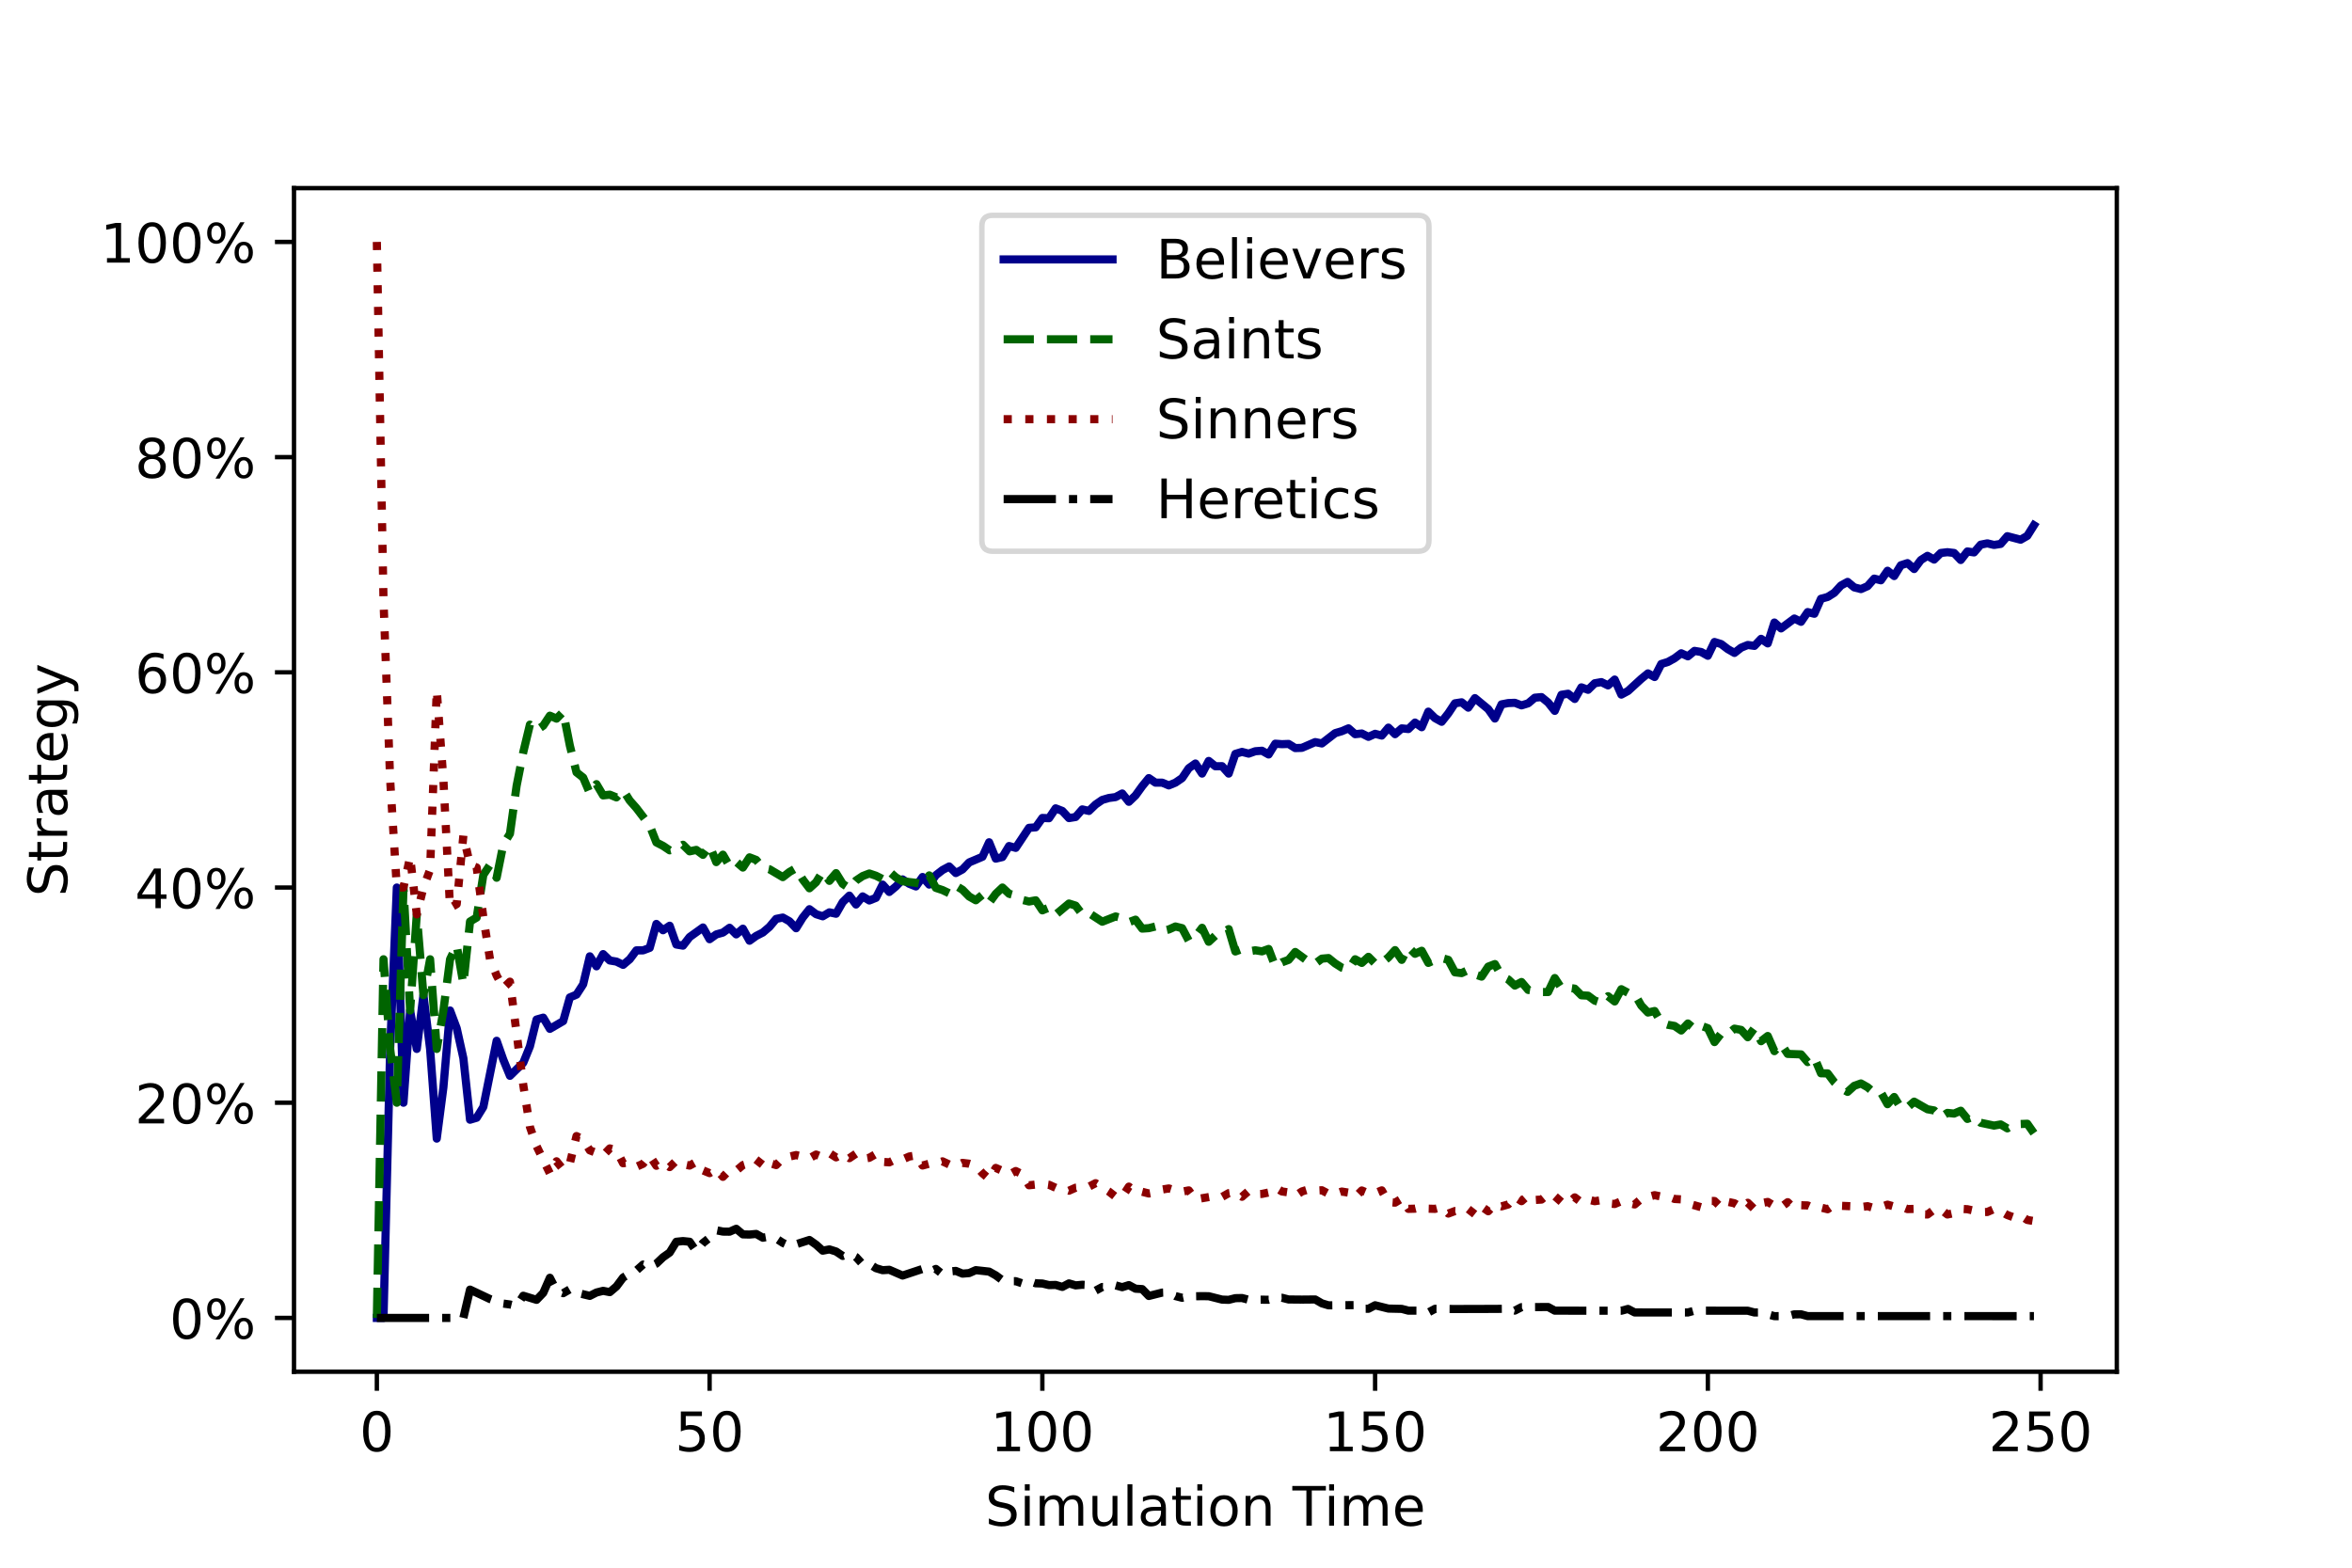 <?xml version="1.0" encoding="utf-8" standalone="no"?>
<!DOCTYPE svg PUBLIC "-//W3C//DTD SVG 1.1//EN"
  "http://www.w3.org/Graphics/SVG/1.1/DTD/svg11.dtd">
<!-- Created with matplotlib (https://matplotlib.org/) -->
<svg height="288pt" version="1.1" viewBox="0 0 432 288" width="432pt" xmlns="http://www.w3.org/2000/svg" xmlns:xlink="http://www.w3.org/1999/xlink">
 <defs>
  <style type="text/css">
*{stroke-linecap:butt;stroke-linejoin:round;}
  </style>
 </defs>
 <g id="figure_1">
  <g id="patch_1">
   <path d="M 0 288 
L 432 288 
L 432 0 
L 0 0 
z
" style="fill:#ffffff;"/>
  </g>
  <g id="axes_1">
   <g id="patch_2">
    <path d="M 54 252 
L 388.8 252 
L 388.8 34.56 
L 54 34.56 
z
" style="fill:#ffffff;"/>
   </g>
   <g id="matplotlib.axis_1">
    <g id="xtick_1">
     <g id="line2d_1">
      <defs>
       <path d="M 0 0 
L 0 3.5 
" id="m5fa1fa8a32" style="stroke:#000000;stroke-width:0.8;"/>
      </defs>
      <g>
       <use style="stroke:#000000;stroke-width:0.8;" x="69.218" xlink:href="#m5fa1fa8a32" y="252"/>
      </g>
     </g>
     <g id="text_1">
      <!-- 0 -->
      <defs>
       <path d="M 31.781 66.406 
Q 24.172 66.406 20.328 58.906 
Q 16.5 51.422 16.5 36.375 
Q 16.5 21.391 20.328 13.891 
Q 24.172 6.391 31.781 6.391 
Q 39.453 6.391 43.281 13.891 
Q 47.125 21.391 47.125 36.375 
Q 47.125 51.422 43.281 58.906 
Q 39.453 66.406 31.781 66.406 
z
M 31.781 74.219 
Q 44.047 74.219 50.516 64.516 
Q 56.984 54.828 56.984 36.375 
Q 56.984 17.969 50.516 8.266 
Q 44.047 -1.422 31.781 -1.422 
Q 19.531 -1.422 13.062 8.266 
Q 6.594 17.969 6.594 36.375 
Q 6.594 54.828 13.062 64.516 
Q 19.531 74.219 31.781 74.219 
z
" id="DejaVuSans-48"/>
      </defs>
      <g transform="translate(66.037 266.598)scale(0.1 -0.1)">
       <use xlink:href="#DejaVuSans-48"/>
      </g>
     </g>
    </g>
    <g id="xtick_2">
     <g id="line2d_2">
      <g>
       <use style="stroke:#000000;stroke-width:0.8;" x="130.335" xlink:href="#m5fa1fa8a32" y="252"/>
      </g>
     </g>
     <g id="text_2">
      <!-- 50 -->
      <defs>
       <path d="M 10.797 72.906 
L 49.516 72.906 
L 49.516 64.594 
L 19.828 64.594 
L 19.828 46.734 
Q 21.969 47.469 24.109 47.828 
Q 26.266 48.188 28.422 48.188 
Q 40.625 48.188 47.75 41.5 
Q 54.891 34.812 54.891 23.391 
Q 54.891 11.625 47.562 5.094 
Q 40.234 -1.422 26.906 -1.422 
Q 22.312 -1.422 17.547 -0.641 
Q 12.797 0.141 7.719 1.703 
L 7.719 11.625 
Q 12.109 9.234 16.797 8.062 
Q 21.484 6.891 26.703 6.891 
Q 35.156 6.891 40.078 11.328 
Q 45.016 15.766 45.016 23.391 
Q 45.016 31 40.078 35.438 
Q 35.156 39.891 26.703 39.891 
Q 22.75 39.891 18.812 39.016 
Q 14.891 38.141 10.797 36.281 
z
" id="DejaVuSans-53"/>
      </defs>
      <g transform="translate(123.973 266.598)scale(0.1 -0.1)">
       <use xlink:href="#DejaVuSans-53"/>
       <use x="63.623" xlink:href="#DejaVuSans-48"/>
      </g>
     </g>
    </g>
    <g id="xtick_3">
     <g id="line2d_3">
      <g>
       <use style="stroke:#000000;stroke-width:0.8;" x="191.453" xlink:href="#m5fa1fa8a32" y="252"/>
      </g>
     </g>
     <g id="text_3">
      <!-- 100 -->
      <defs>
       <path d="M 12.406 8.297 
L 28.516 8.297 
L 28.516 63.922 
L 10.984 60.406 
L 10.984 69.391 
L 28.422 72.906 
L 38.281 72.906 
L 38.281 8.297 
L 54.391 8.297 
L 54.391 0 
L 12.406 0 
z
" id="DejaVuSans-49"/>
      </defs>
      <g transform="translate(181.909 266.598)scale(0.1 -0.1)">
       <use xlink:href="#DejaVuSans-49"/>
       <use x="63.623" xlink:href="#DejaVuSans-48"/>
       <use x="127.246" xlink:href="#DejaVuSans-48"/>
      </g>
     </g>
    </g>
    <g id="xtick_4">
     <g id="line2d_4">
      <g>
       <use style="stroke:#000000;stroke-width:0.8;" x="252.57" xlink:href="#m5fa1fa8a32" y="252"/>
      </g>
     </g>
     <g id="text_4">
      <!-- 150 -->
      <g transform="translate(243.026 266.598)scale(0.1 -0.1)">
       <use xlink:href="#DejaVuSans-49"/>
       <use x="63.623" xlink:href="#DejaVuSans-53"/>
       <use x="127.246" xlink:href="#DejaVuSans-48"/>
      </g>
     </g>
    </g>
    <g id="xtick_5">
     <g id="line2d_5">
      <g>
       <use style="stroke:#000000;stroke-width:0.8;" x="313.687" xlink:href="#m5fa1fa8a32" y="252"/>
      </g>
     </g>
     <g id="text_5">
      <!-- 200 -->
      <defs>
       <path d="M 19.188 8.297 
L 53.609 8.297 
L 53.609 0 
L 7.328 0 
L 7.328 8.297 
Q 12.938 14.109 22.625 23.891 
Q 32.328 33.688 34.812 36.531 
Q 39.547 41.844 41.422 45.531 
Q 43.312 49.219 43.312 52.781 
Q 43.312 58.594 39.234 62.25 
Q 35.156 65.922 28.609 65.922 
Q 23.969 65.922 18.812 64.312 
Q 13.672 62.703 7.812 59.422 
L 7.812 69.391 
Q 13.766 71.781 18.938 73 
Q 24.125 74.219 28.422 74.219 
Q 39.75 74.219 46.484 68.547 
Q 53.219 62.891 53.219 53.422 
Q 53.219 48.922 51.531 44.891 
Q 49.859 40.875 45.406 35.406 
Q 44.188 33.984 37.641 27.219 
Q 31.109 20.453 19.188 8.297 
z
" id="DejaVuSans-50"/>
      </defs>
      <g transform="translate(304.143 266.598)scale(0.1 -0.1)">
       <use xlink:href="#DejaVuSans-50"/>
       <use x="63.623" xlink:href="#DejaVuSans-48"/>
       <use x="127.246" xlink:href="#DejaVuSans-48"/>
      </g>
     </g>
    </g>
    <g id="xtick_6">
     <g id="line2d_6">
      <g>
       <use style="stroke:#000000;stroke-width:0.8;" x="374.804" xlink:href="#m5fa1fa8a32" y="252"/>
      </g>
     </g>
     <g id="text_6">
      <!-- 250 -->
      <g transform="translate(365.26 266.598)scale(0.1 -0.1)">
       <use xlink:href="#DejaVuSans-50"/>
       <use x="63.623" xlink:href="#DejaVuSans-53"/>
       <use x="127.246" xlink:href="#DejaVuSans-48"/>
      </g>
     </g>
    </g>
    <g id="text_7">
     <!-- Simulation Time -->
     <defs>
      <path d="M 53.516 70.516 
L 53.516 60.891 
Q 47.906 63.578 42.922 64.891 
Q 37.938 66.219 33.297 66.219 
Q 25.25 66.219 20.875 63.094 
Q 16.5 59.969 16.5 54.203 
Q 16.5 49.359 19.406 46.891 
Q 22.312 44.438 30.422 42.922 
L 36.375 41.703 
Q 47.406 39.594 52.656 34.297 
Q 57.906 29 57.906 20.125 
Q 57.906 9.516 50.797 4.047 
Q 43.703 -1.422 29.984 -1.422 
Q 24.812 -1.422 18.969 -0.25 
Q 13.141 0.922 6.891 3.219 
L 6.891 13.375 
Q 12.891 10.016 18.656 8.297 
Q 24.422 6.594 29.984 6.594 
Q 38.422 6.594 43.016 9.906 
Q 47.609 13.234 47.609 19.391 
Q 47.609 24.75 44.312 27.781 
Q 41.016 30.812 33.5 32.328 
L 27.484 33.5 
Q 16.453 35.688 11.516 40.375 
Q 6.594 45.062 6.594 53.422 
Q 6.594 63.094 13.406 68.656 
Q 20.219 74.219 32.172 74.219 
Q 37.312 74.219 42.625 73.281 
Q 47.953 72.359 53.516 70.516 
z
" id="DejaVuSans-83"/>
      <path d="M 9.422 54.688 
L 18.406 54.688 
L 18.406 0 
L 9.422 0 
z
M 9.422 75.984 
L 18.406 75.984 
L 18.406 64.594 
L 9.422 64.594 
z
" id="DejaVuSans-105"/>
      <path d="M 52 44.188 
Q 55.375 50.25 60.062 53.125 
Q 64.75 56 71.094 56 
Q 79.641 56 84.281 50.016 
Q 88.922 44.047 88.922 33.016 
L 88.922 0 
L 79.891 0 
L 79.891 32.719 
Q 79.891 40.578 77.094 44.375 
Q 74.312 48.188 68.609 48.188 
Q 61.625 48.188 57.562 43.547 
Q 53.516 38.922 53.516 30.906 
L 53.516 0 
L 44.484 0 
L 44.484 32.719 
Q 44.484 40.625 41.703 44.406 
Q 38.922 48.188 33.109 48.188 
Q 26.219 48.188 22.156 43.531 
Q 18.109 38.875 18.109 30.906 
L 18.109 0 
L 9.078 0 
L 9.078 54.688 
L 18.109 54.688 
L 18.109 46.188 
Q 21.188 51.219 25.484 53.609 
Q 29.781 56 35.688 56 
Q 41.656 56 45.828 52.969 
Q 50 49.953 52 44.188 
z
" id="DejaVuSans-109"/>
      <path d="M 8.5 21.578 
L 8.5 54.688 
L 17.484 54.688 
L 17.484 21.922 
Q 17.484 14.156 20.5 10.266 
Q 23.531 6.391 29.594 6.391 
Q 36.859 6.391 41.078 11.031 
Q 45.312 15.672 45.312 23.688 
L 45.312 54.688 
L 54.297 54.688 
L 54.297 0 
L 45.312 0 
L 45.312 8.406 
Q 42.047 3.422 37.719 1 
Q 33.406 -1.422 27.688 -1.422 
Q 18.266 -1.422 13.375 4.438 
Q 8.5 10.297 8.5 21.578 
z
M 31.109 56 
z
" id="DejaVuSans-117"/>
      <path d="M 9.422 75.984 
L 18.406 75.984 
L 18.406 0 
L 9.422 0 
z
" id="DejaVuSans-108"/>
      <path d="M 34.281 27.484 
Q 23.391 27.484 19.188 25 
Q 14.984 22.516 14.984 16.5 
Q 14.984 11.719 18.141 8.906 
Q 21.297 6.109 26.703 6.109 
Q 34.188 6.109 38.703 11.406 
Q 43.219 16.703 43.219 25.484 
L 43.219 27.484 
z
M 52.203 31.203 
L 52.203 0 
L 43.219 0 
L 43.219 8.297 
Q 40.141 3.328 35.547 0.953 
Q 30.953 -1.422 24.312 -1.422 
Q 15.922 -1.422 10.953 3.297 
Q 6 8.016 6 15.922 
Q 6 25.141 12.172 29.828 
Q 18.359 34.516 30.609 34.516 
L 43.219 34.516 
L 43.219 35.406 
Q 43.219 41.609 39.141 45 
Q 35.062 48.391 27.688 48.391 
Q 23 48.391 18.547 47.266 
Q 14.109 46.141 10.016 43.891 
L 10.016 52.203 
Q 14.938 54.109 19.578 55.047 
Q 24.219 56 28.609 56 
Q 40.484 56 46.344 49.844 
Q 52.203 43.703 52.203 31.203 
z
" id="DejaVuSans-97"/>
      <path d="M 18.312 70.219 
L 18.312 54.688 
L 36.812 54.688 
L 36.812 47.703 
L 18.312 47.703 
L 18.312 18.016 
Q 18.312 11.328 20.141 9.422 
Q 21.969 7.516 27.594 7.516 
L 36.812 7.516 
L 36.812 0 
L 27.594 0 
Q 17.188 0 13.234 3.875 
Q 9.281 7.766 9.281 18.016 
L 9.281 47.703 
L 2.688 47.703 
L 2.688 54.688 
L 9.281 54.688 
L 9.281 70.219 
z
" id="DejaVuSans-116"/>
      <path d="M 30.609 48.391 
Q 23.391 48.391 19.188 42.75 
Q 14.984 37.109 14.984 27.297 
Q 14.984 17.484 19.156 11.844 
Q 23.344 6.203 30.609 6.203 
Q 37.797 6.203 41.984 11.859 
Q 46.188 17.531 46.188 27.297 
Q 46.188 37.016 41.984 42.703 
Q 37.797 48.391 30.609 48.391 
z
M 30.609 56 
Q 42.328 56 49.016 48.375 
Q 55.719 40.766 55.719 27.297 
Q 55.719 13.875 49.016 6.219 
Q 42.328 -1.422 30.609 -1.422 
Q 18.844 -1.422 12.172 6.219 
Q 5.516 13.875 5.516 27.297 
Q 5.516 40.766 12.172 48.375 
Q 18.844 56 30.609 56 
z
" id="DejaVuSans-111"/>
      <path d="M 54.891 33.016 
L 54.891 0 
L 45.906 0 
L 45.906 32.719 
Q 45.906 40.484 42.875 44.328 
Q 39.844 48.188 33.797 48.188 
Q 26.516 48.188 22.312 43.547 
Q 18.109 38.922 18.109 30.906 
L 18.109 0 
L 9.078 0 
L 9.078 54.688 
L 18.109 54.688 
L 18.109 46.188 
Q 21.344 51.125 25.703 53.562 
Q 30.078 56 35.797 56 
Q 45.219 56 50.047 50.172 
Q 54.891 44.344 54.891 33.016 
z
" id="DejaVuSans-110"/>
      <path id="DejaVuSans-32"/>
      <path d="M -0.297 72.906 
L 61.375 72.906 
L 61.375 64.594 
L 35.5 64.594 
L 35.5 0 
L 25.594 0 
L 25.594 64.594 
L -0.297 64.594 
z
" id="DejaVuSans-84"/>
      <path d="M 56.203 29.594 
L 56.203 25.203 
L 14.891 25.203 
Q 15.484 15.922 20.484 11.062 
Q 25.484 6.203 34.422 6.203 
Q 39.594 6.203 44.453 7.469 
Q 49.312 8.734 54.109 11.281 
L 54.109 2.781 
Q 49.266 0.734 44.188 -0.344 
Q 39.109 -1.422 33.891 -1.422 
Q 20.797 -1.422 13.156 6.188 
Q 5.516 13.812 5.516 26.812 
Q 5.516 40.234 12.766 48.109 
Q 20.016 56 32.328 56 
Q 43.359 56 49.781 48.891 
Q 56.203 41.797 56.203 29.594 
z
M 47.219 32.234 
Q 47.125 39.594 43.094 43.984 
Q 39.062 48.391 32.422 48.391 
Q 24.906 48.391 20.391 44.141 
Q 15.875 39.891 15.188 32.172 
z
" id="DejaVuSans-101"/>
     </defs>
     <g transform="translate(180.945 280.277)scale(0.1 -0.1)">
      <use xlink:href="#DejaVuSans-83"/>
      <use x="63.477" xlink:href="#DejaVuSans-105"/>
      <use x="91.26" xlink:href="#DejaVuSans-109"/>
      <use x="188.672" xlink:href="#DejaVuSans-117"/>
      <use x="252.051" xlink:href="#DejaVuSans-108"/>
      <use x="279.834" xlink:href="#DejaVuSans-97"/>
      <use x="341.113" xlink:href="#DejaVuSans-116"/>
      <use x="380.322" xlink:href="#DejaVuSans-105"/>
      <use x="408.105" xlink:href="#DejaVuSans-111"/>
      <use x="469.287" xlink:href="#DejaVuSans-110"/>
      <use x="532.666" xlink:href="#DejaVuSans-32"/>
      <use x="564.453" xlink:href="#DejaVuSans-84"/>
      <use x="622.412" xlink:href="#DejaVuSans-105"/>
      <use x="650.195" xlink:href="#DejaVuSans-109"/>
      <use x="747.607" xlink:href="#DejaVuSans-101"/>
     </g>
    </g>
   </g>
   <g id="matplotlib.axis_2">
    <g id="ytick_1">
     <g id="line2d_7">
      <defs>
       <path d="M 0 0 
L -3.5 0 
" id="m97120c1b14" style="stroke:#000000;stroke-width:0.8;"/>
      </defs>
      <g>
       <use style="stroke:#000000;stroke-width:0.8;" x="54" xlink:href="#m97120c1b14" y="242.116"/>
      </g>
     </g>
     <g id="text_8">
      <!-- 0% -->
      <defs>
       <path d="M 72.703 32.078 
Q 68.453 32.078 66.031 28.469 
Q 63.625 24.859 63.625 18.406 
Q 63.625 12.062 66.031 8.422 
Q 68.453 4.781 72.703 4.781 
Q 76.859 4.781 79.266 8.422 
Q 81.688 12.062 81.688 18.406 
Q 81.688 24.812 79.266 28.438 
Q 76.859 32.078 72.703 32.078 
z
M 72.703 38.281 
Q 80.422 38.281 84.953 32.906 
Q 89.5 27.547 89.5 18.406 
Q 89.5 9.281 84.938 3.922 
Q 80.375 -1.422 72.703 -1.422 
Q 64.891 -1.422 60.344 3.922 
Q 55.812 9.281 55.812 18.406 
Q 55.812 27.594 60.375 32.938 
Q 64.938 38.281 72.703 38.281 
z
M 22.312 68.016 
Q 18.109 68.016 15.688 64.375 
Q 13.281 60.75 13.281 54.391 
Q 13.281 47.953 15.672 44.328 
Q 18.062 40.719 22.312 40.719 
Q 26.562 40.719 28.969 44.328 
Q 31.391 47.953 31.391 54.391 
Q 31.391 60.688 28.953 64.344 
Q 26.516 68.016 22.312 68.016 
z
M 66.406 74.219 
L 74.219 74.219 
L 28.609 -1.422 
L 20.797 -1.422 
z
M 22.312 74.219 
Q 30.031 74.219 34.609 68.875 
Q 39.203 63.531 39.203 54.391 
Q 39.203 45.172 34.641 39.844 
Q 30.078 34.516 22.312 34.516 
Q 14.547 34.516 10.031 39.859 
Q 5.516 45.219 5.516 54.391 
Q 5.516 63.484 10.047 68.844 
Q 14.594 74.219 22.312 74.219 
z
" id="DejaVuSans-37"/>
      </defs>
      <g transform="translate(31.136 245.916)scale(0.1 -0.1)">
       <use xlink:href="#DejaVuSans-48"/>
       <use x="63.623" xlink:href="#DejaVuSans-37"/>
      </g>
     </g>
    </g>
    <g id="ytick_2">
     <g id="line2d_8">
      <g>
       <use style="stroke:#000000;stroke-width:0.8;" x="54" xlink:href="#m97120c1b14" y="202.582"/>
      </g>
     </g>
     <g id="text_9">
      <!-- 20% -->
      <g transform="translate(24.773 206.381)scale(0.1 -0.1)">
       <use xlink:href="#DejaVuSans-50"/>
       <use x="63.623" xlink:href="#DejaVuSans-48"/>
       <use x="127.246" xlink:href="#DejaVuSans-37"/>
      </g>
     </g>
    </g>
    <g id="ytick_3">
     <g id="line2d_9">
      <g>
       <use style="stroke:#000000;stroke-width:0.8;" x="54" xlink:href="#m97120c1b14" y="163.047"/>
      </g>
     </g>
     <g id="text_10">
      <!-- 40% -->
      <defs>
       <path d="M 37.797 64.312 
L 12.891 25.391 
L 37.797 25.391 
z
M 35.203 72.906 
L 47.609 72.906 
L 47.609 25.391 
L 58.016 25.391 
L 58.016 17.188 
L 47.609 17.188 
L 47.609 0 
L 37.797 0 
L 37.797 17.188 
L 4.891 17.188 
L 4.891 26.703 
z
" id="DejaVuSans-52"/>
      </defs>
      <g transform="translate(24.773 166.846)scale(0.1 -0.1)">
       <use xlink:href="#DejaVuSans-52"/>
       <use x="63.623" xlink:href="#DejaVuSans-48"/>
       <use x="127.246" xlink:href="#DejaVuSans-37"/>
      </g>
     </g>
    </g>
    <g id="ytick_4">
     <g id="line2d_10">
      <g>
       <use style="stroke:#000000;stroke-width:0.8;" x="54" xlink:href="#m97120c1b14" y="123.513"/>
      </g>
     </g>
     <g id="text_11">
      <!-- 60% -->
      <defs>
       <path d="M 33.016 40.375 
Q 26.375 40.375 22.484 35.828 
Q 18.609 31.297 18.609 23.391 
Q 18.609 15.531 22.484 10.953 
Q 26.375 6.391 33.016 6.391 
Q 39.656 6.391 43.531 10.953 
Q 47.406 15.531 47.406 23.391 
Q 47.406 31.297 43.531 35.828 
Q 39.656 40.375 33.016 40.375 
z
M 52.594 71.297 
L 52.594 62.312 
Q 48.875 64.062 45.094 64.984 
Q 41.312 65.922 37.594 65.922 
Q 27.828 65.922 22.672 59.328 
Q 17.531 52.734 16.797 39.406 
Q 19.672 43.656 24.016 45.922 
Q 28.375 48.188 33.594 48.188 
Q 44.578 48.188 50.953 41.516 
Q 57.328 34.859 57.328 23.391 
Q 57.328 12.156 50.688 5.359 
Q 44.047 -1.422 33.016 -1.422 
Q 20.359 -1.422 13.672 8.266 
Q 6.984 17.969 6.984 36.375 
Q 6.984 53.656 15.188 63.938 
Q 23.391 74.219 37.203 74.219 
Q 40.922 74.219 44.703 73.484 
Q 48.484 72.75 52.594 71.297 
z
" id="DejaVuSans-54"/>
      </defs>
      <g transform="translate(24.773 127.312)scale(0.1 -0.1)">
       <use xlink:href="#DejaVuSans-54"/>
       <use x="63.623" xlink:href="#DejaVuSans-48"/>
       <use x="127.246" xlink:href="#DejaVuSans-37"/>
      </g>
     </g>
    </g>
    <g id="ytick_5">
     <g id="line2d_11">
      <g>
       <use style="stroke:#000000;stroke-width:0.8;" x="54" xlink:href="#m97120c1b14" y="83.978"/>
      </g>
     </g>
     <g id="text_12">
      <!-- 80% -->
      <defs>
       <path d="M 31.781 34.625 
Q 24.75 34.625 20.719 30.859 
Q 16.703 27.094 16.703 20.516 
Q 16.703 13.922 20.719 10.156 
Q 24.75 6.391 31.781 6.391 
Q 38.812 6.391 42.859 10.172 
Q 46.922 13.969 46.922 20.516 
Q 46.922 27.094 42.891 30.859 
Q 38.875 34.625 31.781 34.625 
z
M 21.922 38.812 
Q 15.578 40.375 12.031 44.719 
Q 8.5 49.078 8.5 55.328 
Q 8.5 64.062 14.719 69.141 
Q 20.953 74.219 31.781 74.219 
Q 42.672 74.219 48.875 69.141 
Q 55.078 64.062 55.078 55.328 
Q 55.078 49.078 51.531 44.719 
Q 48 40.375 41.703 38.812 
Q 48.828 37.156 52.797 32.312 
Q 56.781 27.484 56.781 20.516 
Q 56.781 9.906 50.312 4.234 
Q 43.844 -1.422 31.781 -1.422 
Q 19.734 -1.422 13.25 4.234 
Q 6.781 9.906 6.781 20.516 
Q 6.781 27.484 10.781 32.312 
Q 14.797 37.156 21.922 38.812 
z
M 18.312 54.391 
Q 18.312 48.734 21.844 45.562 
Q 25.391 42.391 31.781 42.391 
Q 38.141 42.391 41.719 45.562 
Q 45.312 48.734 45.312 54.391 
Q 45.312 60.062 41.719 63.234 
Q 38.141 66.406 31.781 66.406 
Q 25.391 66.406 21.844 63.234 
Q 18.312 60.062 18.312 54.391 
z
" id="DejaVuSans-56"/>
      </defs>
      <g transform="translate(24.773 87.777)scale(0.1 -0.1)">
       <use xlink:href="#DejaVuSans-56"/>
       <use x="63.623" xlink:href="#DejaVuSans-48"/>
       <use x="127.246" xlink:href="#DejaVuSans-37"/>
      </g>
     </g>
    </g>
    <g id="ytick_6">
     <g id="line2d_12">
      <g>
       <use style="stroke:#000000;stroke-width:0.8;" x="54" xlink:href="#m97120c1b14" y="44.444"/>
      </g>
     </g>
     <g id="text_13">
      <!-- 100% -->
      <g transform="translate(18.411 48.243)scale(0.1 -0.1)">
       <use xlink:href="#DejaVuSans-49"/>
       <use x="63.623" xlink:href="#DejaVuSans-48"/>
       <use x="127.246" xlink:href="#DejaVuSans-48"/>
       <use x="190.869" xlink:href="#DejaVuSans-37"/>
      </g>
     </g>
    </g>
    <g id="text_14">
     <!-- Strategy -->
     <defs>
      <path d="M 41.109 46.297 
Q 39.594 47.172 37.812 47.578 
Q 36.031 48 33.891 48 
Q 26.266 48 22.188 43.047 
Q 18.109 38.094 18.109 28.812 
L 18.109 0 
L 9.078 0 
L 9.078 54.688 
L 18.109 54.688 
L 18.109 46.188 
Q 20.953 51.172 25.484 53.578 
Q 30.031 56 36.531 56 
Q 37.453 56 38.578 55.875 
Q 39.703 55.766 41.062 55.516 
z
" id="DejaVuSans-114"/>
      <path d="M 45.406 27.984 
Q 45.406 37.75 41.375 43.109 
Q 37.359 48.484 30.078 48.484 
Q 22.859 48.484 18.828 43.109 
Q 14.797 37.75 14.797 27.984 
Q 14.797 18.266 18.828 12.891 
Q 22.859 7.516 30.078 7.516 
Q 37.359 7.516 41.375 12.891 
Q 45.406 18.266 45.406 27.984 
z
M 54.391 6.781 
Q 54.391 -7.172 48.188 -13.984 
Q 42 -20.797 29.203 -20.797 
Q 24.469 -20.797 20.266 -20.094 
Q 16.062 -19.391 12.109 -17.922 
L 12.109 -9.188 
Q 16.062 -11.328 19.922 -12.344 
Q 23.781 -13.375 27.781 -13.375 
Q 36.625 -13.375 41.016 -8.766 
Q 45.406 -4.156 45.406 5.172 
L 45.406 9.625 
Q 42.625 4.781 38.281 2.391 
Q 33.938 0 27.875 0 
Q 17.828 0 11.672 7.656 
Q 5.516 15.328 5.516 27.984 
Q 5.516 40.672 11.672 48.328 
Q 17.828 56 27.875 56 
Q 33.938 56 38.281 53.609 
Q 42.625 51.219 45.406 46.391 
L 45.406 54.688 
L 54.391 54.688 
z
" id="DejaVuSans-103"/>
      <path d="M 32.172 -5.078 
Q 28.375 -14.844 24.75 -17.812 
Q 21.141 -20.797 15.094 -20.797 
L 7.906 -20.797 
L 7.906 -13.281 
L 13.188 -13.281 
Q 16.891 -13.281 18.938 -11.516 
Q 21 -9.766 23.484 -3.219 
L 25.094 0.875 
L 2.984 54.688 
L 12.5 54.688 
L 29.594 11.922 
L 46.688 54.688 
L 56.203 54.688 
z
" id="DejaVuSans-121"/>
     </defs>
     <g transform="translate(12.331 164.704)rotate(-90)scale(0.1 -0.1)">
      <use xlink:href="#DejaVuSans-83"/>
      <use x="63.477" xlink:href="#DejaVuSans-116"/>
      <use x="102.686" xlink:href="#DejaVuSans-114"/>
      <use x="143.799" xlink:href="#DejaVuSans-97"/>
      <use x="205.078" xlink:href="#DejaVuSans-116"/>
      <use x="244.287" xlink:href="#DejaVuSans-101"/>
      <use x="305.811" xlink:href="#DejaVuSans-103"/>
      <use x="369.287" xlink:href="#DejaVuSans-121"/>
     </g>
    </g>
   </g>
   <g id="line2d_13">
    <path clip-path="url(#p75381b8b34)" d="M 69.218 242.116 
L 70.441 242.116 
L 71.663 192.698 
L 72.885 163.047 
L 74.108 202.582 
L 75.33 185.638 
L 76.552 192.698 
L 77.775 182.815 
L 78.997 192.698 
L 80.219 209.171 
L 81.442 199.758 
L 82.664 185.638 
L 83.886 188.897 
L 85.109 194.402 
L 86.331 205.703 
L 87.553 205.34 
L 88.776 203.357 
L 91.22 191.201 
L 92.443 194.675 
L 93.665 197.64 
L 96.11 195.246 
L 97.332 192.236 
L 98.554 187.3 
L 99.777 186.952 
L 100.999 189.01 
L 103.444 187.586 
L 104.666 183.235 
L 105.888 182.722 
L 107.111 180.829 
L 108.333 175.685 
L 109.556 177.523 
L 110.778 175.277 
L 112 176.451 
L 113.223 176.653 
L 114.445 177.255 
L 115.667 176.225 
L 116.89 174.592 
L 118.112 174.592 
L 119.334 174.134 
L 120.557 169.736 
L 121.779 170.896 
L 123.001 170.067 
L 124.224 173.518 
L 125.446 173.725 
L 126.668 172.144 
L 129.113 170.387 
L 130.335 172.542 
L 131.558 171.663 
L 132.78 171.326 
L 134.002 170.441 
L 135.225 171.655 
L 136.447 170.61 
L 137.669 172.821 
L 138.892 171.939 
L 140.114 171.314 
L 141.336 170.269 
L 142.559 168.81 
L 143.781 168.564 
L 145.004 169.253 
L 146.226 170.527 
L 147.448 168.556 
L 148.671 167.029 
L 149.893 167.946 
L 151.115 168.332 
L 152.338 167.606 
L 153.56 167.862 
L 154.782 165.728 
L 156.005 164.532 
L 157.227 166.167 
L 158.449 164.678 
L 159.672 165.427 
L 160.894 164.943 
L 162.116 162.508 
L 163.339 163.864 
L 164.561 162.848 
L 165.783 161.558 
L 167.006 162.366 
L 168.228 162.848 
L 169.45 161.114 
L 170.673 162.508 
L 171.895 160.781 
L 173.117 159.836 
L 174.34 159.179 
L 175.562 160.389 
L 176.784 159.724 
L 178.007 158.435 
L 180.451 157.399 
L 181.674 154.735 
L 182.896 157.74 
L 184.119 157.447 
L 185.341 155.424 
L 186.563 155.761 
L 189.008 152.08 
L 190.23 151.991 
L 191.453 150.268 
L 192.675 150.316 
L 193.897 148.5 
L 195.12 148.976 
L 196.342 150.292 
L 197.564 150.091 
L 198.787 148.696 
L 200.009 148.976 
L 201.231 147.795 
L 202.454 146.953 
L 203.676 146.597 
L 204.898 146.436 
L 206.121 145.772 
L 207.343 147.3 
L 208.565 146.133 
L 209.788 144.439 
L 211.01 142.944 
L 212.232 143.782 
L 213.455 143.778 
L 214.677 144.285 
L 215.899 143.782 
L 217.122 142.944 
L 218.344 141.135 
L 219.566 140.265 
L 220.789 142.113 
L 222.011 139.792 
L 223.234 140.771 
L 224.456 140.754 
L 225.678 142.117 
L 226.901 138.495 
L 228.123 138.131 
L 229.345 138.447 
L 230.568 138.009 
L 231.79 137.919 
L 233.012 138.605 
L 234.235 136.624 
L 235.457 136.713 
L 236.679 136.668 
L 237.902 137.427 
L 239.124 137.387 
L 241.569 136.329 
L 242.791 136.579 
L 245.236 134.686 
L 246.458 134.325 
L 247.68 133.803 
L 248.903 134.876 
L 250.125 134.751 
L 251.347 135.366 
L 252.57 134.808 
L 253.792 135.129 
L 255.014 133.671 
L 256.237 134.876 
L 257.459 133.812 
L 258.681 133.931 
L 259.904 132.744 
L 261.126 133.597 
L 262.349 130.737 
L 263.571 131.927 
L 264.793 132.6 
L 266.016 131.049 
L 267.238 129.207 
L 268.46 129.018 
L 269.683 130.003 
L 270.905 128.254 
L 273.35 130.271 
L 274.572 132.003 
L 275.794 129.397 
L 277.017 129.161 
L 278.239 129.112 
L 279.461 129.585 
L 280.684 129.208 
L 281.906 128.175 
L 283.128 128.062 
L 284.351 129.065 
L 285.573 130.592 
L 286.795 127.639 
L 288.018 127.446 
L 289.24 128.405 
L 290.462 126.274 
L 291.685 126.724 
L 292.907 125.523 
L 294.129 125.31 
L 295.352 125.917 
L 296.574 124.842 
L 297.796 127.605 
L 299.019 126.945 
L 301.464 124.707 
L 302.686 123.708 
L 303.908 124.375 
L 305.131 121.982 
L 306.353 121.608 
L 307.575 120.93 
L 308.798 120.015 
L 310.02 120.574 
L 311.242 119.573 
L 312.465 119.779 
L 313.687 120.472 
L 314.909 117.942 
L 316.132 118.321 
L 317.354 119.248 
L 318.576 119.948 
L 319.799 118.987 
L 321.021 118.488 
L 322.243 118.654 
L 323.466 117.358 
L 324.688 118.202 
L 325.91 114.364 
L 327.133 115.446 
L 329.577 113.629 
L 330.8 114.23 
L 332.022 112.446 
L 333.244 112.755 
L 334.467 109.997 
L 335.689 109.669 
L 336.912 108.902 
L 338.134 107.566 
L 339.356 106.902 
L 340.579 107.91 
L 341.801 108.22 
L 343.023 107.686 
L 344.246 106.3 
L 345.468 106.607 
L 346.69 104.853 
L 347.913 105.824 
L 349.135 103.846 
L 350.357 103.45 
L 351.58 104.534 
L 352.802 102.892 
L 354.024 102.112 
L 355.247 102.801 
L 356.469 101.586 
L 357.691 101.445 
L 358.914 101.586 
L 360.136 102.877 
L 361.358 101.308 
L 362.581 101.484 
L 363.803 100.06 
L 365.025 99.819 
L 366.248 100.112 
L 367.47 99.925 
L 368.692 98.505 
L 371.137 99.148 
L 372.359 98.444 
L 373.582 96.497 
L 373.582 96.497 
" style="fill:none;stroke:#00008b;stroke-linecap:square;stroke-width:1.5;"/>
   </g>
   <g id="line2d_14">
    <path clip-path="url(#p75381b8b34)" d="M 69.218 242.116 
L 70.441 176.225 
L 71.663 192.698 
L 72.885 202.582 
L 74.108 163.047 
L 75.33 185.638 
L 76.552 167.989 
L 77.775 182.815 
L 78.997 176.225 
L 80.219 192.698 
L 81.442 185.638 
L 82.664 176.225 
L 83.886 173.691 
L 85.109 180.77 
L 86.331 169.29 
L 87.553 168.564 
L 88.776 160.722 
L 89.998 158.886 
L 91.22 161.25 
L 92.443 155.14 
L 93.665 153.164 
L 94.887 144.366 
L 96.11 138.185 
L 97.332 133.119 
L 98.554 134.144 
L 99.777 133.32 
L 100.999 131.479 
L 102.221 132.02 
L 103.444 130.783 
L 104.666 136.971 
L 105.888 141.888 
L 107.111 142.848 
L 108.333 145.71 
L 109.556 144.058 
L 110.778 146.124 
L 112 145.988 
L 113.223 146.489 
L 114.445 145.133 
L 115.667 147.07 
L 116.89 148.453 
L 119.334 151.647 
L 120.557 154.761 
L 121.779 155.392 
L 123.001 156.212 
L 124.224 155.917 
L 125.446 155.193 
L 126.668 156.4 
L 127.891 156.135 
L 129.113 157.042 
L 130.335 155.353 
L 131.558 158.377 
L 132.78 157.013 
L 134.002 159.124 
L 135.225 158.324 
L 136.447 159.378 
L 137.669 157.504 
L 138.892 157.977 
L 140.114 159.453 
L 141.336 159.692 
L 143.781 161.138 
L 145.004 160.189 
L 146.226 159.486 
L 147.448 161.583 
L 148.671 163.187 
L 149.893 162.081 
L 151.115 160.096 
L 152.338 161.822 
L 153.56 160.403 
L 154.782 162.377 
L 156.005 163.182 
L 157.227 161.759 
L 158.449 160.941 
L 159.672 160.469 
L 160.894 160.881 
L 162.116 161.496 
L 163.339 160.121 
L 164.561 161.19 
L 165.783 161.896 
L 168.228 162.185 
L 169.45 162.447 
L 170.673 160.821 
L 171.895 163.114 
L 173.117 163.516 
L 174.34 164.096 
L 175.562 162.715 
L 176.784 163.454 
L 178.007 164.695 
L 179.229 165.388 
L 180.451 164.376 
L 181.674 165.862 
L 182.896 164.204 
L 184.119 163.047 
L 185.341 164.194 
L 186.563 164.532 
L 187.786 165.318 
L 189.008 165.62 
L 190.23 165.393 
L 191.453 167.24 
L 192.675 166.733 
L 193.897 168.031 
L 196.342 165.986 
L 197.564 166.37 
L 198.787 167.989 
L 200.009 167.738 
L 202.454 169.325 
L 204.898 168.363 
L 206.121 168.695 
L 207.343 169.413 
L 208.565 168.954 
L 209.788 170.597 
L 211.01 170.51 
L 212.232 170.205 
L 213.455 171.021 
L 214.677 170.753 
L 215.899 170.205 
L 217.122 170.51 
L 218.344 172.815 
L 219.566 172.093 
L 220.789 170.447 
L 222.011 173.014 
L 223.234 171.877 
L 224.456 171.399 
L 225.678 170.688 
L 226.901 174.795 
L 228.123 174.343 
L 229.345 174.781 
L 230.568 174.578 
L 231.79 174.774 
L 233.012 174.333 
L 234.235 177.557 
L 235.457 176.787 
L 236.679 176.338 
L 237.902 174.888 
L 240.346 176.675 
L 241.569 177.017 
L 242.791 176.114 
L 244.013 176.005 
L 245.236 176.997 
L 246.458 177.773 
L 247.68 178.144 
L 248.903 176.225 
L 250.125 176.894 
L 251.347 175.776 
L 252.57 177.001 
L 253.792 176.905 
L 255.014 175.882 
L 256.237 174.545 
L 257.459 176.336 
L 258.681 173.999 
L 259.904 175.222 
L 261.126 174.667 
L 262.349 176.894 
L 263.571 176.337 
L 264.793 175.999 
L 266.016 176.336 
L 267.238 178.625 
L 268.46 178.768 
L 269.683 178.192 
L 270.905 179.008 
L 272.127 179.415 
L 273.35 177.577 
L 274.572 177.11 
L 275.794 179.311 
L 277.017 179.923 
L 278.239 181.06 
L 279.461 180.406 
L 280.684 181.854 
L 283.128 182.246 
L 284.351 182.246 
L 285.573 179.676 
L 286.795 181.55 
L 288.018 181.448 
L 289.24 181.625 
L 290.462 182.848 
L 291.685 182.915 
L 292.907 183.82 
L 294.129 184.212 
L 295.352 183.015 
L 296.574 183.977 
L 297.796 181.726 
L 299.019 182.386 
L 300.241 182.613 
L 301.464 184.738 
L 302.686 186.011 
L 303.908 185.733 
L 305.131 187.873 
L 306.353 188.265 
L 307.575 188.477 
L 308.798 189.316 
L 310.02 188.023 
L 311.242 189.025 
L 312.465 188.448 
L 313.687 188.897 
L 314.909 191.44 
L 316.132 189.87 
L 317.354 189.99 
L 318.576 188.972 
L 319.799 189.204 
L 321.021 190.55 
L 322.243 188.871 
L 323.466 191.277 
L 324.688 190.322 
L 325.91 193.107 
L 327.133 191.781 
L 328.355 193.612 
L 330.8 193.7 
L 332.022 195.115 
L 333.244 194.266 
L 334.467 197.175 
L 335.689 197.191 
L 336.912 198.813 
L 338.134 199.924 
L 339.356 200.588 
L 340.579 199.475 
L 341.801 199.042 
L 343.023 199.734 
L 344.246 200.766 
L 345.468 200.674 
L 346.69 202.85 
L 347.913 201.526 
L 349.135 203.522 
L 350.357 203.434 
L 351.58 202.385 
L 354.024 203.782 
L 355.247 203.999 
L 356.469 205.24 
L 357.691 204.449 
L 358.914 204.575 
L 360.136 204.051 
L 361.358 205.56 
L 362.581 205.073 
L 363.803 206.267 
L 366.248 206.782 
L 367.47 206.568 
L 368.692 207.291 
L 369.915 206.542 
L 372.359 206.444 
L 373.582 208.183 
L 373.582 208.183 
" style="fill:none;stroke:#006400;stroke-dasharray:5.55,2.4;stroke-dashoffset:0;stroke-width:1.5;"/>
   </g>
   <g id="line2d_15">
    <path clip-path="url(#p75381b8b34)" d="M 69.218 44.444 
L 70.441 110.335 
L 71.663 143.28 
L 72.885 163.047 
L 74.108 163.047 
L 75.33 157.399 
L 76.552 167.989 
L 77.775 163.047 
L 78.997 159.753 
L 80.219 126.807 
L 81.442 143.28 
L 82.664 166.812 
L 83.886 166.088 
L 85.109 153.504 
L 86.331 158.886 
L 87.553 159.37 
L 88.776 168.474 
L 89.998 176.225 
L 91.22 179.22 
L 92.443 181.497 
L 93.665 180.344 
L 96.11 199.321 
L 97.332 207.016 
L 98.554 210.555 
L 100.999 215.563 
L 102.221 213.341 
L 103.444 214.851 
L 104.666 213.727 
L 105.888 208.707 
L 107.111 209.315 
L 108.333 211.331 
L 110.778 212.252 
L 112 210.976 
L 113.223 211.31 
L 114.445 213.701 
L 115.667 213.544 
L 116.89 214.344 
L 118.112 213.8 
L 119.334 212.309 
L 120.557 214.163 
L 121.779 213.531 
L 123.001 214.405 
L 124.224 213.233 
L 125.446 213.877 
L 126.668 214.127 
L 127.891 213.456 
L 129.113 215.009 
L 130.335 215.514 
L 131.558 214.74 
L 132.78 216.198 
L 134.002 214.955 
L 135.225 215.074 
L 136.447 214.038 
L 137.669 213.669 
L 138.892 214.192 
L 140.114 212.645 
L 141.336 213.669 
L 142.559 214.034 
L 143.781 212.766 
L 146.226 212.198 
L 148.671 212.78 
L 149.893 212.103 
L 151.115 212.603 
L 152.338 211.836 
L 153.56 212.618 
L 154.782 211.963 
L 156.005 212.769 
L 157.227 211.94 
L 158.449 212.907 
L 159.672 212.697 
L 160.894 211.992 
L 162.116 213.444 
L 163.339 213.537 
L 164.561 212.93 
L 165.783 213.007 
L 167.006 212.465 
L 168.228 212.266 
L 169.45 214.116 
L 170.673 213.781 
L 171.895 213.782 
L 173.117 213.352 
L 174.34 213.924 
L 175.562 214.21 
L 176.784 213.635 
L 178.007 213.783 
L 179.229 214.156 
L 180.451 215.539 
L 181.674 216.589 
L 182.896 214.558 
L 184.119 215.101 
L 185.341 215.805 
L 186.563 215.13 
L 187.786 215.738 
L 189.008 217.746 
L 191.453 217.49 
L 192.675 217.659 
L 193.897 218.207 
L 195.12 218.329 
L 196.342 218.743 
L 197.564 218.196 
L 200.009 217.994 
L 201.231 217.365 
L 203.676 218.9 
L 204.898 219.857 
L 206.121 219.857 
L 207.343 217.994 
L 208.565 218.959 
L 209.788 218.939 
L 211.01 219.256 
L 212.232 219.038 
L 213.455 218.529 
L 214.677 218.329 
L 215.899 218.703 
L 217.122 218.92 
L 218.344 218.686 
L 219.566 220.339 
L 223.234 219.707 
L 224.456 219.891 
L 225.678 219.193 
L 226.901 219.016 
L 228.123 219.857 
L 229.345 218.782 
L 230.568 219.384 
L 231.79 219.334 
L 233.012 219.077 
L 234.235 218.156 
L 235.457 218.881 
L 236.679 219.06 
L 237.902 219.707 
L 239.124 218.881 
L 240.346 218.504 
L 241.569 218.721 
L 242.791 218.664 
L 244.013 219.308 
L 245.236 219.308 
L 246.458 218.9 
L 247.68 219.1 
L 248.903 219.929 
L 250.125 218.703 
L 251.347 219.217 
L 252.57 219.193 
L 253.792 218.681 
L 255.014 220.839 
L 256.237 220.937 
L 257.459 220.19 
L 258.681 222.082 
L 259.904 222.048 
L 261.126 221.748 
L 262.349 222.048 
L 263.571 222.082 
L 264.793 221.773 
L 266.016 222.944 
L 267.238 222.48 
L 268.46 222.548 
L 269.683 222.12 
L 270.905 223.084 
L 272.127 221.656 
L 273.35 222.518 
L 274.572 221.221 
L 275.794 221.622 
L 277.017 221.273 
L 278.239 219.853 
L 279.461 220.666 
L 280.684 219.601 
L 281.906 220.445 
L 283.128 220.376 
L 284.351 219.372 
L 285.573 219.745 
L 286.795 220.818 
L 288.018 221.116 
L 289.24 219.969 
L 290.462 220.901 
L 291.685 220.376 
L 292.907 220.674 
L 294.129 220.486 
L 295.352 221.08 
L 296.574 221.186 
L 297.796 220.666 
L 300.241 221.273 
L 301.464 220.226 
L 303.908 219.563 
L 305.131 219.82 
L 306.353 219.788 
L 307.575 220.263 
L 308.798 220.336 
L 310.02 221.08 
L 312.465 221.782 
L 313.687 220.63 
L 314.909 220.637 
L 316.132 221.817 
L 317.354 220.792 
L 318.576 221.053 
L 319.799 221.817 
L 321.021 220.961 
L 322.243 222.149 
L 323.466 221.045 
L 324.688 220.808 
L 325.91 221.532 
L 327.133 221.782 
L 328.355 220.854 
L 329.577 222.02 
L 330.8 221.414 
L 332.022 221.449 
L 333.244 221.986 
L 334.467 221.842 
L 335.689 222.149 
L 336.912 221.291 
L 338.134 221.519 
L 340.579 221.622 
L 341.801 221.748 
L 343.023 221.588 
L 344.246 221.946 
L 345.468 221.724 
L 346.69 221.309 
L 347.913 221.656 
L 349.135 221.644 
L 350.357 222.12 
L 351.58 222.086 
L 352.802 223.071 
L 354.024 223.116 
L 355.247 222.214 
L 356.469 222.183 
L 357.691 223.116 
L 358.914 222.847 
L 360.136 222.082 
L 361.358 222.146 
L 363.803 222.684 
L 365.025 222.651 
L 366.248 222.116 
L 367.47 222.515 
L 368.692 223.211 
L 369.915 223.658 
L 371.137 223.322 
L 372.359 224.116 
L 373.582 224.326 
L 373.582 224.326 
" style="fill:none;stroke:#8b0000;stroke-dasharray:1.5,2.475;stroke-dashoffset:0;stroke-width:1.5;"/>
   </g>
   <g id="line2d_16">
    <path clip-path="url(#p75381b8b34)" d="M 69.218 242.116 
L 85.109 242.116 
L 86.331 236.914 
L 89.998 238.648 
L 92.443 239.481 
L 93.665 239.645 
L 94.887 239.944 
L 96.11 238.041 
L 98.554 238.794 
L 99.777 237.519 
L 100.999 234.741 
L 102.221 237.112 
L 103.444 237.572 
L 104.666 236.859 
L 105.888 237.476 
L 108.333 238.066 
L 109.556 237.447 
L 110.778 237.139 
L 112 237.378 
L 113.223 236.34 
L 114.445 234.704 
L 115.667 233.953 
L 116.89 233.404 
L 118.112 232.314 
L 119.334 232.703 
L 120.557 232.133 
L 121.779 230.973 
L 123.001 230.108 
L 124.224 228.126 
L 125.446 227.997 
L 126.668 228.122 
L 127.891 229.894 
L 129.113 228.354 
L 130.335 227.383 
L 131.558 226.013 
L 132.78 226.256 
L 134.002 226.272 
L 135.225 225.739 
L 136.447 226.767 
L 137.669 226.799 
L 138.892 226.685 
L 140.114 227.381 
L 141.336 227.163 
L 142.559 227.528 
L 143.781 228.325 
L 145.004 228.868 
L 146.226 228.582 
L 148.671 227.797 
L 149.893 228.662 
L 151.115 229.762 
L 152.338 229.528 
L 153.56 229.91 
L 154.782 230.725 
L 156.005 230.31 
L 157.227 230.927 
L 158.449 232.267 
L 159.672 232.2 
L 160.894 232.977 
L 162.116 233.346 
L 163.339 233.27 
L 165.783 234.331 
L 169.45 233.116 
L 170.673 233.683 
L 171.895 233.116 
L 173.117 234.089 
L 174.34 233.593 
L 175.562 233.479 
L 176.784 233.979 
L 178.007 233.88 
L 179.229 233.338 
L 181.674 233.607 
L 182.896 234.291 
L 184.119 235.198 
L 185.341 235.37 
L 186.563 235.37 
L 187.786 235.772 
L 189.008 235.347 
L 190.23 235.751 
L 191.453 235.793 
L 192.675 236.086 
L 193.897 236.055 
L 195.12 236.421 
L 196.342 235.772 
L 197.564 236.136 
L 198.787 236.024 
L 200.009 236.086 
L 201.231 237.099 
L 202.454 236.44 
L 203.676 236.478 
L 204.898 236.136 
L 206.121 236.469 
L 207.343 236.086 
L 208.565 236.747 
L 209.788 236.819 
L 211.01 238.082 
L 213.455 237.465 
L 214.677 237.426 
L 215.899 238.103 
L 217.122 238.418 
L 218.344 238.156 
L 220.789 238.116 
L 222.011 238.13 
L 224.456 238.749 
L 225.678 238.794 
L 226.901 238.486 
L 228.123 238.462 
L 229.345 238.783 
L 231.79 238.766 
L 233.012 238.777 
L 234.235 238.456 
L 235.457 238.412 
L 236.679 238.726 
L 239.124 238.749 
L 241.569 238.726 
L 242.791 239.436 
L 244.013 239.802 
L 248.903 239.763 
L 250.125 240.444 
L 251.347 240.433 
L 252.57 239.791 
L 255.014 240.4 
L 257.459 240.455 
L 258.681 240.781 
L 261.126 240.781 
L 262.349 241.113 
L 263.571 240.447 
L 267.238 240.48 
L 274.572 240.458 
L 277.017 240.435 
L 278.239 240.767 
L 279.461 240.136 
L 284.351 240.11 
L 285.573 240.781 
L 297.796 240.796 
L 299.019 240.466 
L 300.241 241.108 
L 310.02 241.115 
L 311.242 240.781 
L 321.021 240.794 
L 322.243 241.118 
L 323.466 241.113 
L 325.91 241.79 
L 328.355 241.784 
L 329.577 241.457 
L 330.8 241.449 
L 332.022 241.783 
L 373.582 241.787 
L 373.582 241.787 
" style="fill:none;stroke:#000000;stroke-dasharray:9.6,2.4,1.5,2.4;stroke-dashoffset:0;stroke-width:1.5;"/>
   </g>
   <g id="patch_3">
    <path d="M 54 252 
L 54 34.56 
" style="fill:none;stroke:#000000;stroke-linecap:square;stroke-linejoin:miter;stroke-width:0.8;"/>
   </g>
   <g id="patch_4">
    <path d="M 388.8 252 
L 388.8 34.56 
" style="fill:none;stroke:#000000;stroke-linecap:square;stroke-linejoin:miter;stroke-width:0.8;"/>
   </g>
   <g id="patch_5">
    <path d="M 54 252 
L 388.8 252 
" style="fill:none;stroke:#000000;stroke-linecap:square;stroke-linejoin:miter;stroke-width:0.8;"/>
   </g>
   <g id="patch_6">
    <path d="M 54 34.56 
L 388.8 34.56 
" style="fill:none;stroke:#000000;stroke-linecap:square;stroke-linejoin:miter;stroke-width:0.8;"/>
   </g>
   <g id="legend_1">
    <g id="patch_7">
     <path d="M 182.342 101.272 
L 260.458 101.272 
Q 262.458 101.272 262.458 99.272 
L 262.458 41.56 
Q 262.458 39.56 260.458 39.56 
L 182.342 39.56 
Q 180.342 39.56 180.342 41.56 
L 180.342 99.272 
Q 180.342 101.272 182.342 101.272 
z
" style="fill:#ffffff;opacity:0.8;stroke:#cccccc;stroke-linejoin:miter;"/>
    </g>
    <g id="line2d_17">
     <path d="M 184.342 47.658 
L 204.342 47.658 
" style="fill:none;stroke:#00008b;stroke-linecap:square;stroke-width:1.5;"/>
    </g>
    <g id="line2d_18"/>
    <g id="text_15">
     <!-- Believers -->
     <defs>
      <path d="M 19.672 34.812 
L 19.672 8.109 
L 35.5 8.109 
Q 43.453 8.109 47.281 11.406 
Q 51.125 14.703 51.125 21.484 
Q 51.125 28.328 47.281 31.562 
Q 43.453 34.812 35.5 34.812 
z
M 19.672 64.797 
L 19.672 42.828 
L 34.281 42.828 
Q 41.5 42.828 45.031 45.531 
Q 48.578 48.25 48.578 53.812 
Q 48.578 59.328 45.031 62.062 
Q 41.5 64.797 34.281 64.797 
z
M 9.812 72.906 
L 35.016 72.906 
Q 46.297 72.906 52.391 68.219 
Q 58.5 63.531 58.5 54.891 
Q 58.5 48.188 55.375 44.234 
Q 52.25 40.281 46.188 39.312 
Q 53.469 37.75 57.5 32.781 
Q 61.531 27.828 61.531 20.406 
Q 61.531 10.641 54.891 5.312 
Q 48.25 0 35.984 0 
L 9.812 0 
z
" id="DejaVuSans-66"/>
      <path d="M 2.984 54.688 
L 12.5 54.688 
L 29.594 8.797 
L 46.688 54.688 
L 56.203 54.688 
L 35.688 0 
L 23.484 0 
z
" id="DejaVuSans-118"/>
      <path d="M 44.281 53.078 
L 44.281 44.578 
Q 40.484 46.531 36.375 47.5 
Q 32.281 48.484 27.875 48.484 
Q 21.188 48.484 17.844 46.438 
Q 14.5 44.391 14.5 40.281 
Q 14.5 37.156 16.891 35.375 
Q 19.281 33.594 26.516 31.984 
L 29.594 31.297 
Q 39.156 29.25 43.188 25.516 
Q 47.219 21.781 47.219 15.094 
Q 47.219 7.469 41.188 3.016 
Q 35.156 -1.422 24.609 -1.422 
Q 20.219 -1.422 15.453 -0.562 
Q 10.688 0.297 5.422 2 
L 5.422 11.281 
Q 10.406 8.688 15.234 7.391 
Q 20.062 6.109 24.812 6.109 
Q 31.156 6.109 34.562 8.281 
Q 37.984 10.453 37.984 14.406 
Q 37.984 18.062 35.516 20.016 
Q 33.062 21.969 24.703 23.781 
L 21.578 24.516 
Q 13.234 26.266 9.516 29.906 
Q 5.812 33.547 5.812 39.891 
Q 5.812 47.609 11.281 51.797 
Q 16.75 56 26.812 56 
Q 31.781 56 36.172 55.266 
Q 40.578 54.547 44.281 53.078 
z
" id="DejaVuSans-115"/>
     </defs>
     <g transform="translate(212.342 51.158)scale(0.1 -0.1)">
      <use xlink:href="#DejaVuSans-66"/>
      <use x="68.604" xlink:href="#DejaVuSans-101"/>
      <use x="130.127" xlink:href="#DejaVuSans-108"/>
      <use x="157.91" xlink:href="#DejaVuSans-105"/>
      <use x="185.693" xlink:href="#DejaVuSans-101"/>
      <use x="247.217" xlink:href="#DejaVuSans-118"/>
      <use x="306.396" xlink:href="#DejaVuSans-101"/>
      <use x="367.92" xlink:href="#DejaVuSans-114"/>
      <use x="409.033" xlink:href="#DejaVuSans-115"/>
     </g>
    </g>
    <g id="line2d_19">
     <path d="M 184.342 62.337 
L 204.342 62.337 
" style="fill:none;stroke:#006400;stroke-dasharray:5.55,2.4;stroke-dashoffset:0;stroke-width:1.5;"/>
    </g>
    <g id="line2d_20"/>
    <g id="text_16">
     <!-- Saints -->
     <g transform="translate(212.342 65.837)scale(0.1 -0.1)">
      <use xlink:href="#DejaVuSans-83"/>
      <use x="63.477" xlink:href="#DejaVuSans-97"/>
      <use x="124.756" xlink:href="#DejaVuSans-105"/>
      <use x="152.539" xlink:href="#DejaVuSans-110"/>
      <use x="215.918" xlink:href="#DejaVuSans-116"/>
      <use x="255.127" xlink:href="#DejaVuSans-115"/>
     </g>
    </g>
    <g id="line2d_21">
     <path d="M 184.342 77.015 
L 204.342 77.015 
" style="fill:none;stroke:#8b0000;stroke-dasharray:1.5,2.475;stroke-dashoffset:0;stroke-width:1.5;"/>
    </g>
    <g id="line2d_22"/>
    <g id="text_17">
     <!-- Sinners -->
     <g transform="translate(212.342 80.515)scale(0.1 -0.1)">
      <use xlink:href="#DejaVuSans-83"/>
      <use x="63.477" xlink:href="#DejaVuSans-105"/>
      <use x="91.26" xlink:href="#DejaVuSans-110"/>
      <use x="154.639" xlink:href="#DejaVuSans-110"/>
      <use x="218.018" xlink:href="#DejaVuSans-101"/>
      <use x="279.541" xlink:href="#DejaVuSans-114"/>
      <use x="320.654" xlink:href="#DejaVuSans-115"/>
     </g>
    </g>
    <g id="line2d_23">
     <path d="M 184.342 91.693 
L 204.342 91.693 
" style="fill:none;stroke:#000000;stroke-dasharray:9.6,2.4,1.5,2.4;stroke-dashoffset:0;stroke-width:1.5;"/>
    </g>
    <g id="line2d_24"/>
    <g id="text_18">
     <!-- Heretics -->
     <defs>
      <path d="M 9.812 72.906 
L 19.672 72.906 
L 19.672 43.016 
L 55.516 43.016 
L 55.516 72.906 
L 65.375 72.906 
L 65.375 0 
L 55.516 0 
L 55.516 34.719 
L 19.672 34.719 
L 19.672 0 
L 9.812 0 
z
" id="DejaVuSans-72"/>
      <path d="M 48.781 52.594 
L 48.781 44.188 
Q 44.969 46.297 41.141 47.344 
Q 37.312 48.391 33.406 48.391 
Q 24.656 48.391 19.812 42.844 
Q 14.984 37.312 14.984 27.297 
Q 14.984 17.281 19.812 11.734 
Q 24.656 6.203 33.406 6.203 
Q 37.312 6.203 41.141 7.25 
Q 44.969 8.297 48.781 10.406 
L 48.781 2.094 
Q 45.016 0.344 40.984 -0.531 
Q 36.969 -1.422 32.422 -1.422 
Q 20.062 -1.422 12.781 6.344 
Q 5.516 14.109 5.516 27.297 
Q 5.516 40.672 12.859 48.328 
Q 20.219 56 33.016 56 
Q 37.156 56 41.109 55.141 
Q 45.062 54.297 48.781 52.594 
z
" id="DejaVuSans-99"/>
     </defs>
     <g transform="translate(212.342 95.193)scale(0.1 -0.1)">
      <use xlink:href="#DejaVuSans-72"/>
      <use x="75.195" xlink:href="#DejaVuSans-101"/>
      <use x="136.719" xlink:href="#DejaVuSans-114"/>
      <use x="175.582" xlink:href="#DejaVuSans-101"/>
      <use x="237.105" xlink:href="#DejaVuSans-116"/>
      <use x="276.314" xlink:href="#DejaVuSans-105"/>
      <use x="304.098" xlink:href="#DejaVuSans-99"/>
      <use x="359.078" xlink:href="#DejaVuSans-115"/>
     </g>
    </g>
   </g>
  </g>
 </g>
 <defs>
  <clipPath id="p75381b8b34">
   <rect height="217.44" width="334.8" x="54" y="34.56"/>
  </clipPath>
 </defs>
</svg>

